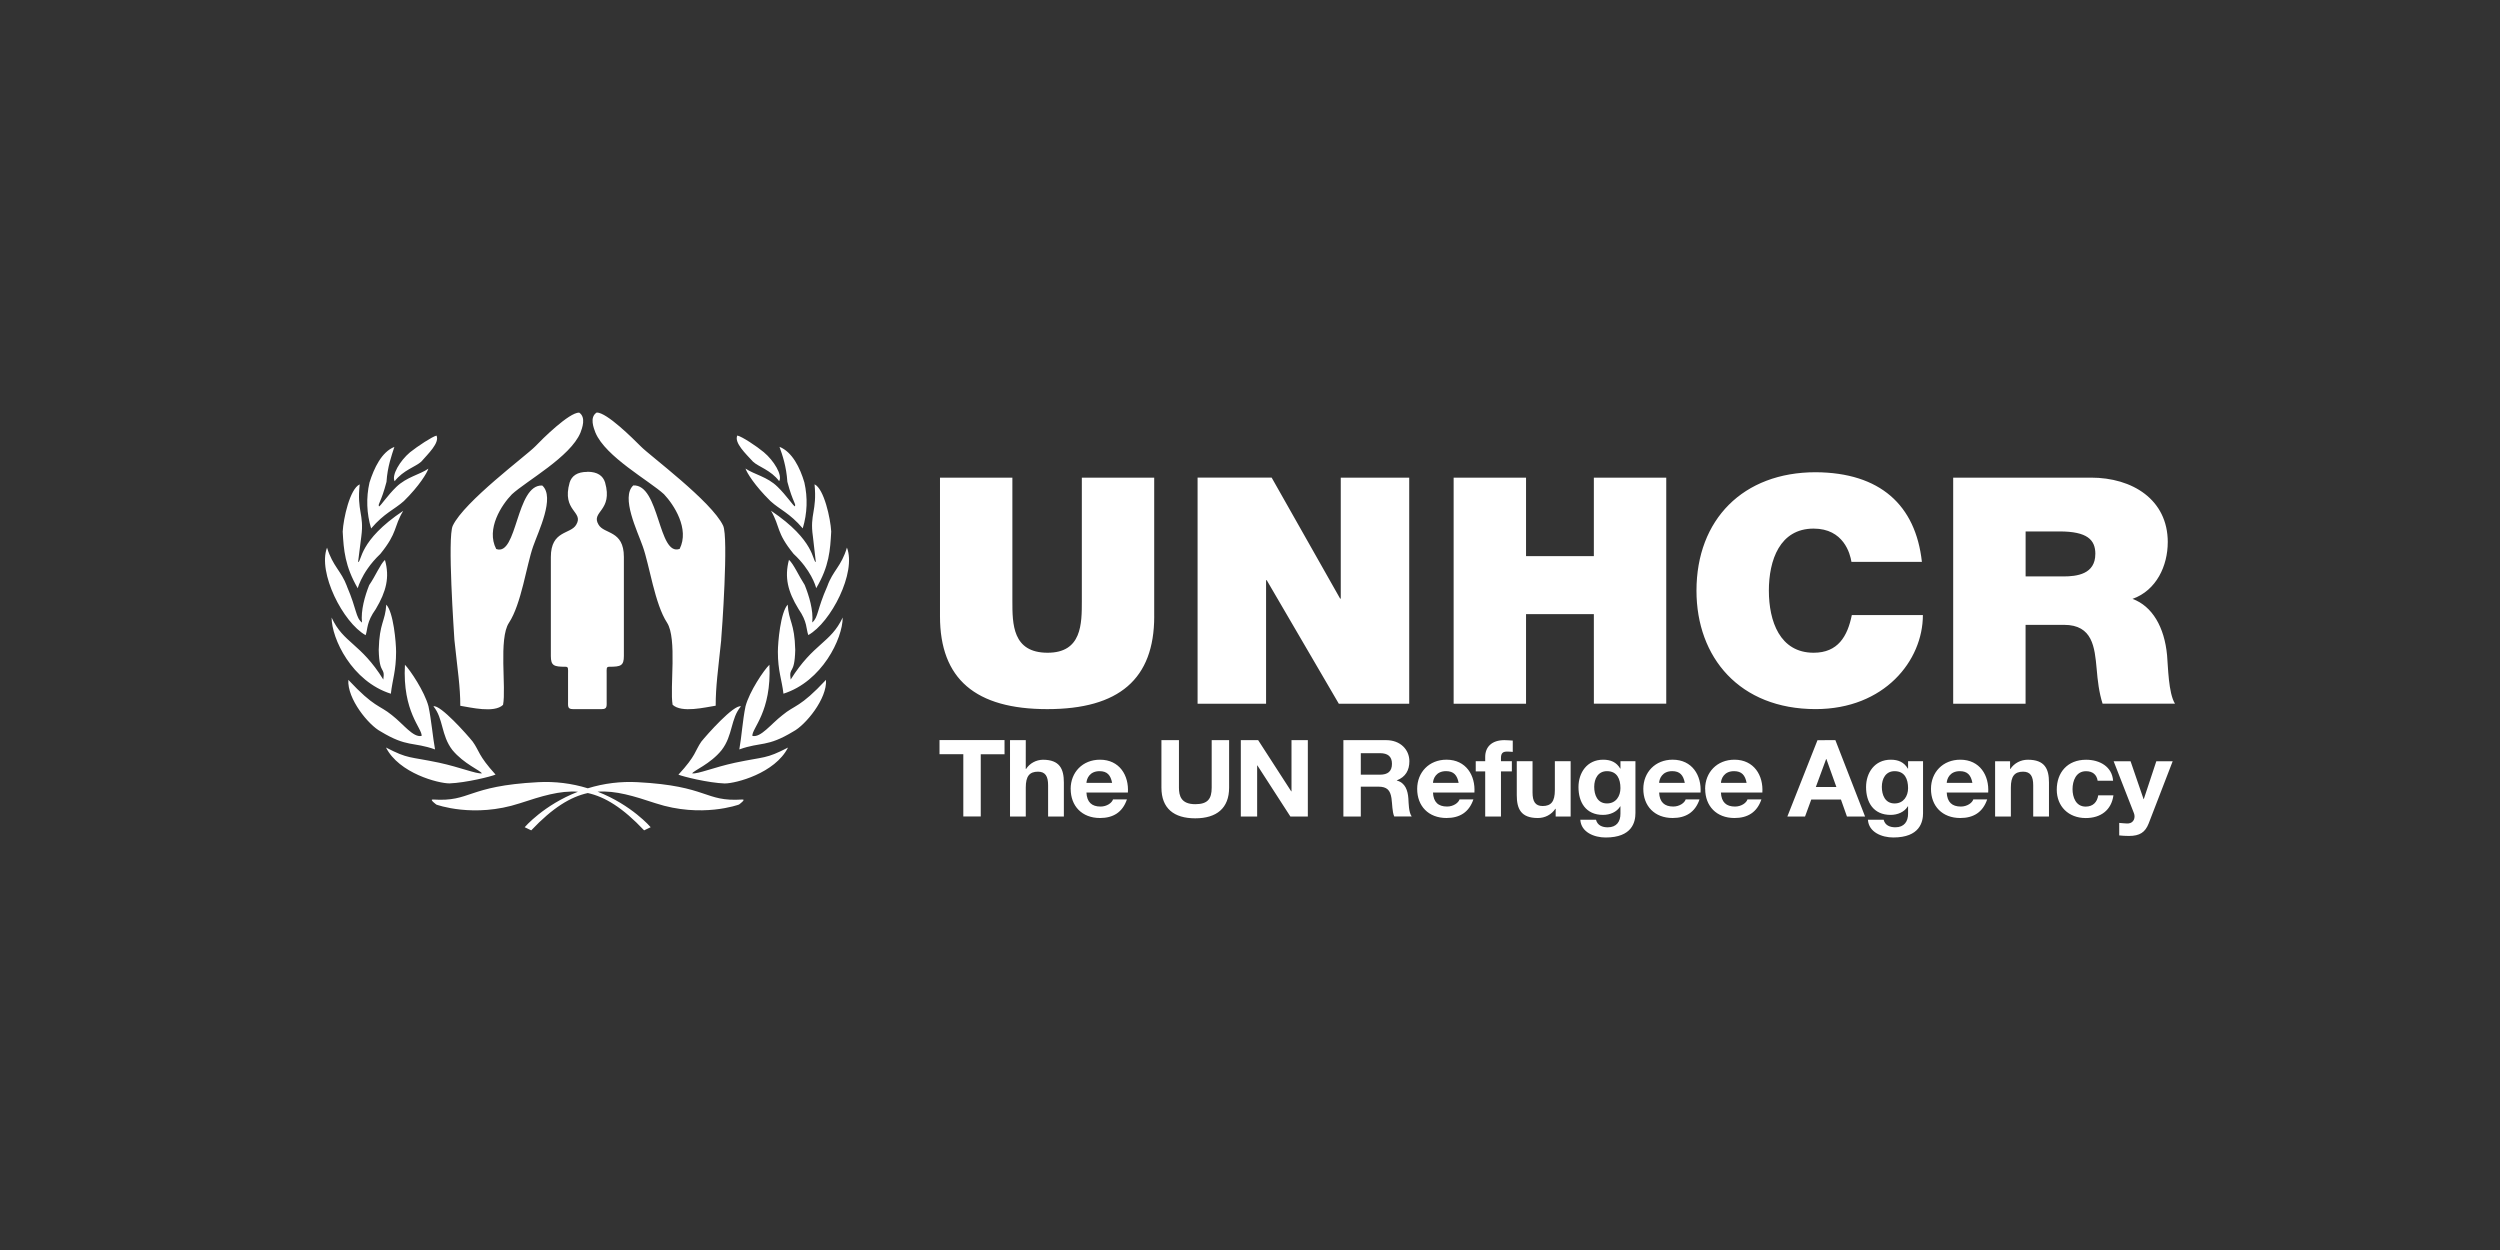 <svg width="200" height="100" viewBox="0 0 200 100" fill="none" xmlns="http://www.w3.org/2000/svg">
<rect x="0" y="0" width="200" height="100" fill="#333333" stroke="none"/>
<mask id="mask0" style="mask-type:alpha" maskUnits="userSpaceOnUse" x="0" y="0" width="200" height="100">
<rect width="200" height="100" fill="#222222"/>
</mask>
<g mask="url(#mask0)">
<path d="M170.711 65.046C170.853 65.395 170.711 65.835 170.276 65.875C170.024 65.885 169.778 65.849 169.538 65.833V66.834C169.794 66.861 170.052 66.875 170.31 66.876C171.182 66.876 171.617 66.586 171.895 65.875L173.814 60.901H172.505L171.503 63.929H171.485L170.446 60.901H169.092L170.711 65.046ZM164.541 63.175C164.541 64.502 165.474 65.444 166.861 65.444C168.07 65.444 168.915 64.8 169.074 63.629H167.857C167.776 64.168 167.44 64.528 166.853 64.528C166.061 64.528 165.803 63.767 165.803 63.132C165.803 62.483 166.071 61.697 166.88 61.697C167.404 61.697 167.733 61.961 167.812 62.458H169.047C168.968 61.328 167.975 60.78 166.887 60.78C165.395 60.78 164.541 61.798 164.541 63.175V63.175ZM160.806 60.901H159.608V65.323H160.869V63.001C160.869 62.102 161.164 61.734 161.848 61.734C162.434 61.734 162.657 62.098 162.657 62.821V65.32H163.918V62.599C163.918 61.507 163.579 60.779 162.237 60.779C161.956 60.776 161.68 60.842 161.434 60.971C161.188 61.1 160.981 61.288 160.831 61.516H160.805L160.806 60.901ZM145.267 62.961L146.092 60.72H146.11L146.911 62.961H145.267ZM145.399 59.215L142.989 65.32H144.404L144.902 63.961H147.275L147.755 65.32H149.205L146.83 59.211L145.399 59.215ZM137.676 62.632C137.693 62.291 137.924 61.693 138.723 61.693C139.338 61.693 139.614 62.017 139.728 62.632H137.676ZM136.415 63.113C136.415 64.482 137.313 65.441 138.761 65.441C139.803 65.441 140.559 64.994 140.913 63.951H139.798C139.718 64.224 139.307 64.525 138.803 64.525C138.099 64.525 137.709 64.173 137.674 63.404H140.988C141.078 62.042 140.322 60.776 138.757 60.776C137.361 60.776 136.41 61.787 136.41 63.113H136.415ZM129.635 63.052C129.635 63.685 129.281 64.275 128.559 64.275C127.785 64.275 127.537 63.582 127.537 62.949C127.537 62.29 127.848 61.693 128.559 61.693C129.379 61.693 129.635 62.333 129.635 63.052V63.052ZM129.635 64.508V65.091C129.643 65.724 129.324 66.186 128.622 66.186C128.181 66.186 127.796 66.032 127.68 65.58H126.425C126.488 66.588 127.546 67 128.452 67C130.57 67 130.835 65.767 130.835 65.04V60.897H129.637V61.488H129.619C129.319 60.973 128.856 60.776 128.25 60.776C126.96 60.776 126.278 61.821 126.278 62.967C126.278 64.18 126.864 65.192 128.24 65.192C128.792 65.192 129.344 64.969 129.619 64.506L129.635 64.508ZM122.603 60.897H121.342V63.617C121.342 64.712 121.679 65.441 123.022 65.441C123.302 65.444 123.578 65.377 123.824 65.248C124.069 65.119 124.277 64.932 124.426 64.704H124.453V65.32H125.651V60.897H124.388V63.214C124.388 64.113 124.096 64.482 123.412 64.482C122.825 64.482 122.603 64.123 122.603 63.395V60.897ZM118.816 60.897H118.059V61.71H118.816V65.32H120.077V61.71H120.948V60.897H120.078V60.632C120.078 60.264 120.222 60.127 120.558 60.127C120.712 60.127 120.867 60.135 121.021 60.152V59.247C120.808 59.237 120.576 59.211 120.353 59.211C119.323 59.211 118.816 59.775 118.816 60.554V60.897ZM100.652 59.211H99.265V65.32H100.572V61.233H100.59L103.231 65.322H104.627V59.211H103.32V63.309H103.299L100.652 59.211ZM86.915 62.632C86.934 62.291 87.168 61.693 87.965 61.693C88.579 61.693 88.853 62.017 88.969 62.632H86.915ZM85.655 63.113C85.655 64.482 86.554 65.441 88.003 65.441C89.043 65.441 89.799 64.994 90.155 63.951H89.041C88.96 64.224 88.552 64.525 88.044 64.525C87.343 64.525 86.951 64.173 86.915 63.404H90.232C90.321 62.042 89.565 60.776 88 60.776C86.605 60.776 85.652 61.787 85.652 63.113H85.655ZM82.062 59.211H80.801V65.32H82.062V63.001C82.062 62.102 82.355 61.734 83.04 61.734C83.626 61.734 83.848 62.098 83.848 62.821V65.32H85.109V62.599C85.109 61.507 84.771 60.779 83.428 60.779C83.159 60.784 82.894 60.854 82.66 60.983C82.425 61.111 82.228 61.295 82.086 61.516H82.06L82.062 59.211ZM63.254 54.361C63.095 53.255 63.569 54.085 63.619 51.995C63.567 49.804 63.095 49.727 63.017 48.37C62.441 48.973 62.23 51.392 62.23 52.145C62.23 53.683 62.546 54.362 62.676 55.496C65.765 54.515 67.416 51.089 67.416 49.401C66.445 51.464 65.083 51.441 63.255 54.362L63.254 54.361ZM59.145 59.955C60.898 59.325 61.342 59.804 63.462 58.52C64.432 58.016 66.186 55.9 66.08 54.388C63.987 56.633 63.594 56.378 62.599 57.209C61.657 57.938 60.872 59.025 60.19 58.873C60.139 58.266 61.736 56.957 61.553 53.181C61.108 53.605 59.954 55.321 59.642 56.503C59.405 57.638 59.327 58.972 59.145 59.955V59.955ZM57.994 62.676C58.856 62.676 61.996 61.869 63.042 59.804C61.237 60.736 61.214 60.509 58.803 61.018C57.075 61.394 55.871 61.922 55.374 61.872C55.479 61.647 56.841 61.117 57.731 60.008C58.645 58.824 58.438 57.49 59.276 56.506C58.699 56.355 56.553 58.774 56.107 59.329C55.584 60.084 55.714 60.411 54.274 61.973C54.641 62.125 56.631 62.627 57.994 62.679V62.676ZM34.905 64.366C34.905 64.366 37.891 65.474 41.582 64.264C43.327 63.693 44.78 63.233 46.237 63.339C43.495 64.399 41.974 66.177 41.974 66.177L42.499 66.428C44.222 64.609 45.651 63.745 47.023 63.443C48.395 63.746 49.816 64.612 51.529 66.428L52.054 66.177C52.054 66.177 50.541 64.399 47.808 63.335C49.265 63.232 50.712 63.689 52.447 64.261C56.136 65.471 59.119 64.363 59.119 64.363C59.119 64.363 59.721 63.934 59.382 63.961C56.318 64.161 56.713 62.876 51.007 62.574C49.659 62.501 48.309 62.667 47.024 63.064C45.741 62.667 44.392 62.501 43.046 62.574C37.316 62.878 37.707 64.161 34.645 63.961C34.307 63.934 34.906 64.363 34.906 64.363L34.905 64.366ZM35.117 61.014C32.71 60.509 32.68 60.736 30.878 59.801C31.925 61.863 35.067 62.672 35.955 62.672C37.291 62.62 39.303 62.119 39.644 61.966C38.232 60.408 38.361 60.081 37.813 59.325C37.368 58.77 35.223 56.352 34.673 56.503C35.484 57.486 35.275 58.821 36.192 60.004C37.107 61.113 38.443 61.642 38.548 61.869C38.076 61.918 36.846 61.391 35.118 61.014H35.117ZM27.868 54.388C27.762 55.899 29.491 58.015 30.457 58.519C32.577 59.804 33.023 59.325 34.803 59.954C34.621 58.972 34.517 57.637 34.278 56.503C33.963 55.32 32.813 53.606 32.395 53.18C32.187 56.956 33.782 58.267 33.731 58.872C33.048 59.025 32.289 57.939 31.35 57.209C30.329 56.378 29.963 56.63 27.868 54.388V54.388ZM26.528 49.403C26.528 51.09 28.152 54.516 31.269 55.498C31.395 54.364 31.687 53.685 31.687 52.147C31.687 51.394 31.477 48.974 30.902 48.371C30.822 49.729 30.351 49.806 30.298 51.997C30.351 54.087 30.822 53.257 30.665 54.363C28.857 51.44 27.474 51.466 26.528 49.403ZM27.76 46.907C27.289 45.65 26.632 45.322 26.162 43.813C25.405 45.803 27.444 49.807 29.251 50.815C29.433 50.311 29.302 49.784 30.063 48.724C30.901 47.315 31.187 46.181 30.796 44.794C30.428 45.122 30.039 46.081 29.535 46.81C29.195 47.666 28.853 48.825 28.959 49.807C28.437 49.383 28.567 48.8 27.755 46.909L27.76 46.907ZM28.776 38.75C27.99 39.102 27.468 41.493 27.416 42.528C27.494 44.014 27.599 45.299 28.618 47.062C28.54 47.415 28.776 45.879 30.425 44.316C31.837 42.579 31.472 42.174 32.258 40.866C28.671 43.258 28.959 44.921 28.645 44.97C28.645 44.87 28.906 43.006 28.906 42.908C29.145 41.12 28.54 40.916 28.776 38.752V38.75ZM30.92 38.55C30.999 37.316 31.342 36.409 31.55 35.753C30.527 36.157 29.928 37.442 29.559 38.601C29.283 39.818 29.328 41.082 29.691 42.277C30.741 41.044 31.55 40.767 32.309 40.086C33.565 38.852 34.167 37.821 34.27 37.492C33.591 37.97 32.544 38.147 31.707 38.953C30.999 39.633 30.424 40.515 30.32 40.515C30.216 40.289 30.477 40.238 30.92 38.55V38.55ZM33.694 36.938C34.243 36.309 35.186 35.428 34.922 34.848C34.583 34.923 33.405 35.702 32.801 36.183C31.991 36.863 31.311 38.022 31.572 38.499C32.253 37.617 33.248 37.341 33.694 36.938ZM46.436 34.616C46.568 34.267 46.905 33.386 46.332 33.007C45.52 33.007 43.407 35.094 42.806 35.724C42.124 36.428 37.136 40.123 36.221 42.059C35.78 42.988 36.327 50.683 36.352 51.185C36.613 53.672 36.823 54.904 36.823 56.463C37.632 56.588 39.541 57.07 40.244 56.389C40.508 55.032 39.881 51.084 40.715 49.827C41.709 48.319 42.124 45.203 42.649 43.719C43.068 42.513 44.426 39.776 43.38 38.841C41.266 38.741 41.394 44.549 39.696 43.92C38.861 42.311 40.142 40.375 40.95 39.547C42.124 38.466 45.628 36.554 46.435 34.617L46.436 34.616ZM46.988 37.75C46.169 37.75 45.74 38.075 45.572 38.599C44.911 40.909 46.733 40.909 46.098 41.975C45.649 42.764 44.068 42.407 44.068 44.564V52.477C44.068 53.261 44.314 53.34 45.229 53.34C45.487 53.34 45.444 53.481 45.444 53.922V56.053C45.444 56.492 45.39 56.728 45.822 56.728H48.155C48.585 56.728 48.533 56.492 48.533 56.053V53.922C48.533 53.481 48.489 53.34 48.75 53.34C49.662 53.34 49.91 53.261 49.91 52.477V44.555C49.91 42.398 48.327 42.754 47.88 41.967C47.245 40.9 49.065 40.9 48.404 38.59C48.237 38.068 47.81 37.741 46.989 37.741L46.988 37.75ZM57.693 51.178C57.745 50.676 58.294 42.98 57.85 42.052C56.937 40.116 51.947 36.42 51.27 35.717C50.639 35.086 48.552 33 47.739 33C47.137 33.379 47.505 34.26 47.634 34.609C48.445 36.546 51.945 38.457 53.119 39.538C53.902 40.367 55.181 42.302 54.373 43.911C52.648 44.54 52.779 38.733 50.664 38.833C49.645 39.765 51.002 42.504 51.421 43.711C51.956 45.196 52.377 48.311 53.366 49.819C54.178 51.077 53.574 55.024 53.808 56.381C54.538 57.06 56.422 56.581 57.255 56.456C57.255 54.898 57.44 53.665 57.699 51.178H57.693ZM61.104 36.175C60.529 35.695 59.351 34.915 58.983 34.841C58.721 35.421 59.663 36.301 60.238 36.931C60.657 37.334 61.679 37.61 62.332 38.492C62.62 38.014 61.914 36.854 61.104 36.175V36.175ZM64.218 42.27C64.582 41.075 64.627 39.81 64.349 38.594C64.009 37.435 63.381 36.15 62.358 35.746C62.595 36.402 62.908 37.309 62.989 38.543C63.434 40.231 63.697 40.282 63.592 40.508C63.487 40.508 62.911 39.626 62.205 38.945C61.392 38.14 60.345 37.963 59.64 37.485C59.744 37.813 60.373 38.845 61.628 40.079C62.361 40.76 63.172 41.037 64.22 42.27H64.218ZM65.295 47.056C66.34 45.292 66.417 44.008 66.497 42.522C66.444 41.488 65.922 39.096 65.164 38.745C65.372 40.909 64.77 41.111 65.03 42.9C65.03 43.001 65.267 44.864 65.267 44.963C64.98 44.914 65.241 43.25 61.681 40.858C62.438 42.167 62.072 42.572 63.487 44.309C64.859 45.587 65.242 46.832 65.295 47.054V47.056ZM65.295 47.054C65.309 47.118 65.308 47.102 65.295 47.054V47.054ZM67.754 43.806C67.309 45.317 66.628 45.644 66.184 46.9C65.345 48.791 65.477 49.371 64.98 49.798C65.084 48.816 64.718 47.657 64.378 46.801C63.906 46.073 63.487 45.113 63.117 44.785C62.751 46.172 63.013 47.306 63.878 48.715C64.61 49.773 64.478 50.302 64.664 50.806C66.469 49.798 68.535 45.794 67.753 43.804L67.754 43.806ZM80.362 59.206H75.161V60.336H77.065V65.315H78.46V60.34H80.363L80.362 59.206ZM92.336 49.307V38.211H86.547V48.065C86.547 49.913 86.547 52.219 83.809 52.219C80.99 52.219 80.99 49.913 80.99 48.065V38.211H75.199V49.307C75.199 54.322 78.042 56.73 83.783 56.73C89.524 56.73 92.338 54.322 92.338 49.307H92.336ZM95.623 64.335C94.493 64.335 94.316 63.677 94.316 63.01V59.211H92.914V63.01C92.914 64.669 93.911 65.466 95.618 65.466C97.325 65.466 98.329 64.661 98.329 63.01V59.211H96.935V63.01C96.935 63.916 96.615 64.335 95.62 64.335H95.623ZM107.105 56.298H112.737V38.211H107.261V47.887H107.209L101.733 38.21H95.807V56.298H101.286V46.418H101.339L107.105 56.298ZM111.357 61.101C111.357 61.718 111.017 61.974 110.396 61.974H108.864V60.254H110.396C111.017 60.254 111.357 60.511 111.357 61.103V61.101ZM111.747 62.447V62.429C112.45 62.155 112.75 61.616 112.75 60.899C112.75 59.974 112.033 59.212 110.894 59.212H107.471V65.32H108.864V62.932H110.26C110.962 62.932 111.22 63.213 111.318 63.856C111.389 64.341 111.37 64.933 111.539 65.318H112.937C112.688 64.976 112.697 64.257 112.669 63.872C112.625 63.257 112.428 62.615 111.744 62.444L111.747 62.447ZM116.688 62.631H114.639C114.654 62.29 114.885 61.692 115.685 61.692C116.299 61.692 116.576 62.016 116.691 62.631H116.688ZM115.72 60.775C114.325 60.775 113.374 61.786 113.374 63.112C113.374 64.481 114.273 65.44 115.72 65.44C116.763 65.44 117.518 64.993 117.872 63.95H116.763C116.681 64.223 116.271 64.523 115.766 64.523C115.064 64.523 114.673 64.172 114.639 63.402H117.953C118.041 62.041 117.286 60.775 115.72 60.775V60.775ZM127.51 56.296H133.3V38.211H127.508V44.492H122.083V38.211H116.291V56.298H122.083V49.129H127.508L127.51 56.296ZM134.785 62.631H132.73C132.746 62.29 132.982 61.692 133.778 61.692C134.392 61.692 134.668 62.016 134.783 62.631H134.785ZM136.044 63.402C136.132 62.041 135.377 60.775 133.812 60.775C132.417 60.775 131.465 61.786 131.465 63.112C131.465 64.481 132.362 65.44 133.812 65.44C134.851 65.44 135.608 64.993 135.963 63.95H134.854C134.774 64.223 134.366 64.523 133.86 64.523C133.158 64.523 132.766 64.172 132.73 63.402H136.044ZM141.509 47.254C141.509 44.82 142.377 42.288 145.09 42.288C147.486 42.288 148.012 44.29 148.116 44.949H153.752C153.254 40.412 150.411 37.804 145.249 37.779C139.458 37.779 135.718 41.553 135.718 47.254C135.718 52.598 139.169 56.728 145.249 56.728C150.75 56.728 153.831 52.852 153.831 49.206H148.145C147.802 50.904 147.038 52.219 145.092 52.219C142.381 52.219 141.51 49.687 141.51 47.256L141.509 47.254ZM152.646 63.054C152.646 63.686 152.289 64.276 151.569 64.276C150.796 64.276 150.547 63.583 150.547 62.95C150.547 62.292 150.858 61.694 151.569 61.694C152.389 61.694 152.646 62.335 152.646 63.054V63.054ZM153.843 65.038V60.897H152.646V61.488H152.627C152.325 60.973 151.862 60.776 151.259 60.776C149.969 60.776 149.285 61.821 149.285 62.967C149.285 64.18 149.871 65.192 151.249 65.192C151.801 65.192 152.352 64.969 152.627 64.506H152.646V65.089C152.653 65.722 152.33 66.184 151.631 66.184C151.19 66.184 150.804 66.03 150.691 65.577H149.433C149.497 66.586 150.555 66.998 151.464 66.998C153.578 66.998 153.845 65.765 153.845 65.037L153.843 65.038ZM156.788 61.693C157.402 61.693 157.678 62.017 157.792 62.632H155.738C155.756 62.291 155.99 61.693 156.788 61.693ZM156.824 60.776C155.426 60.776 154.478 61.787 154.478 63.113C154.478 64.482 155.374 65.441 156.824 65.441C157.864 65.441 158.62 64.994 158.975 63.951H157.864C157.784 64.224 157.373 64.525 156.868 64.525C156.166 64.525 155.774 64.173 155.738 63.404H159.056C159.143 62.042 158.388 60.776 156.824 60.776ZM167.626 44.316C167.626 45.936 166.152 46.114 165.075 46.114H162.049V42.515H164.76C166.971 42.515 167.628 43.174 167.628 44.316H167.626ZM173.422 43.378C173.422 39.956 170.577 38.211 167.288 38.211H156.255V56.298H162.046V49.988H165.126C167.418 49.988 167.573 51.787 167.733 53.511C167.813 54.449 167.917 55.386 168.207 56.296H174C173.472 55.46 173.446 53.307 173.366 52.421C173.156 50.165 172.183 48.493 170.601 47.911C172.524 47.227 173.42 45.251 173.42 43.377" fill="white"/>
</g>
</svg>

